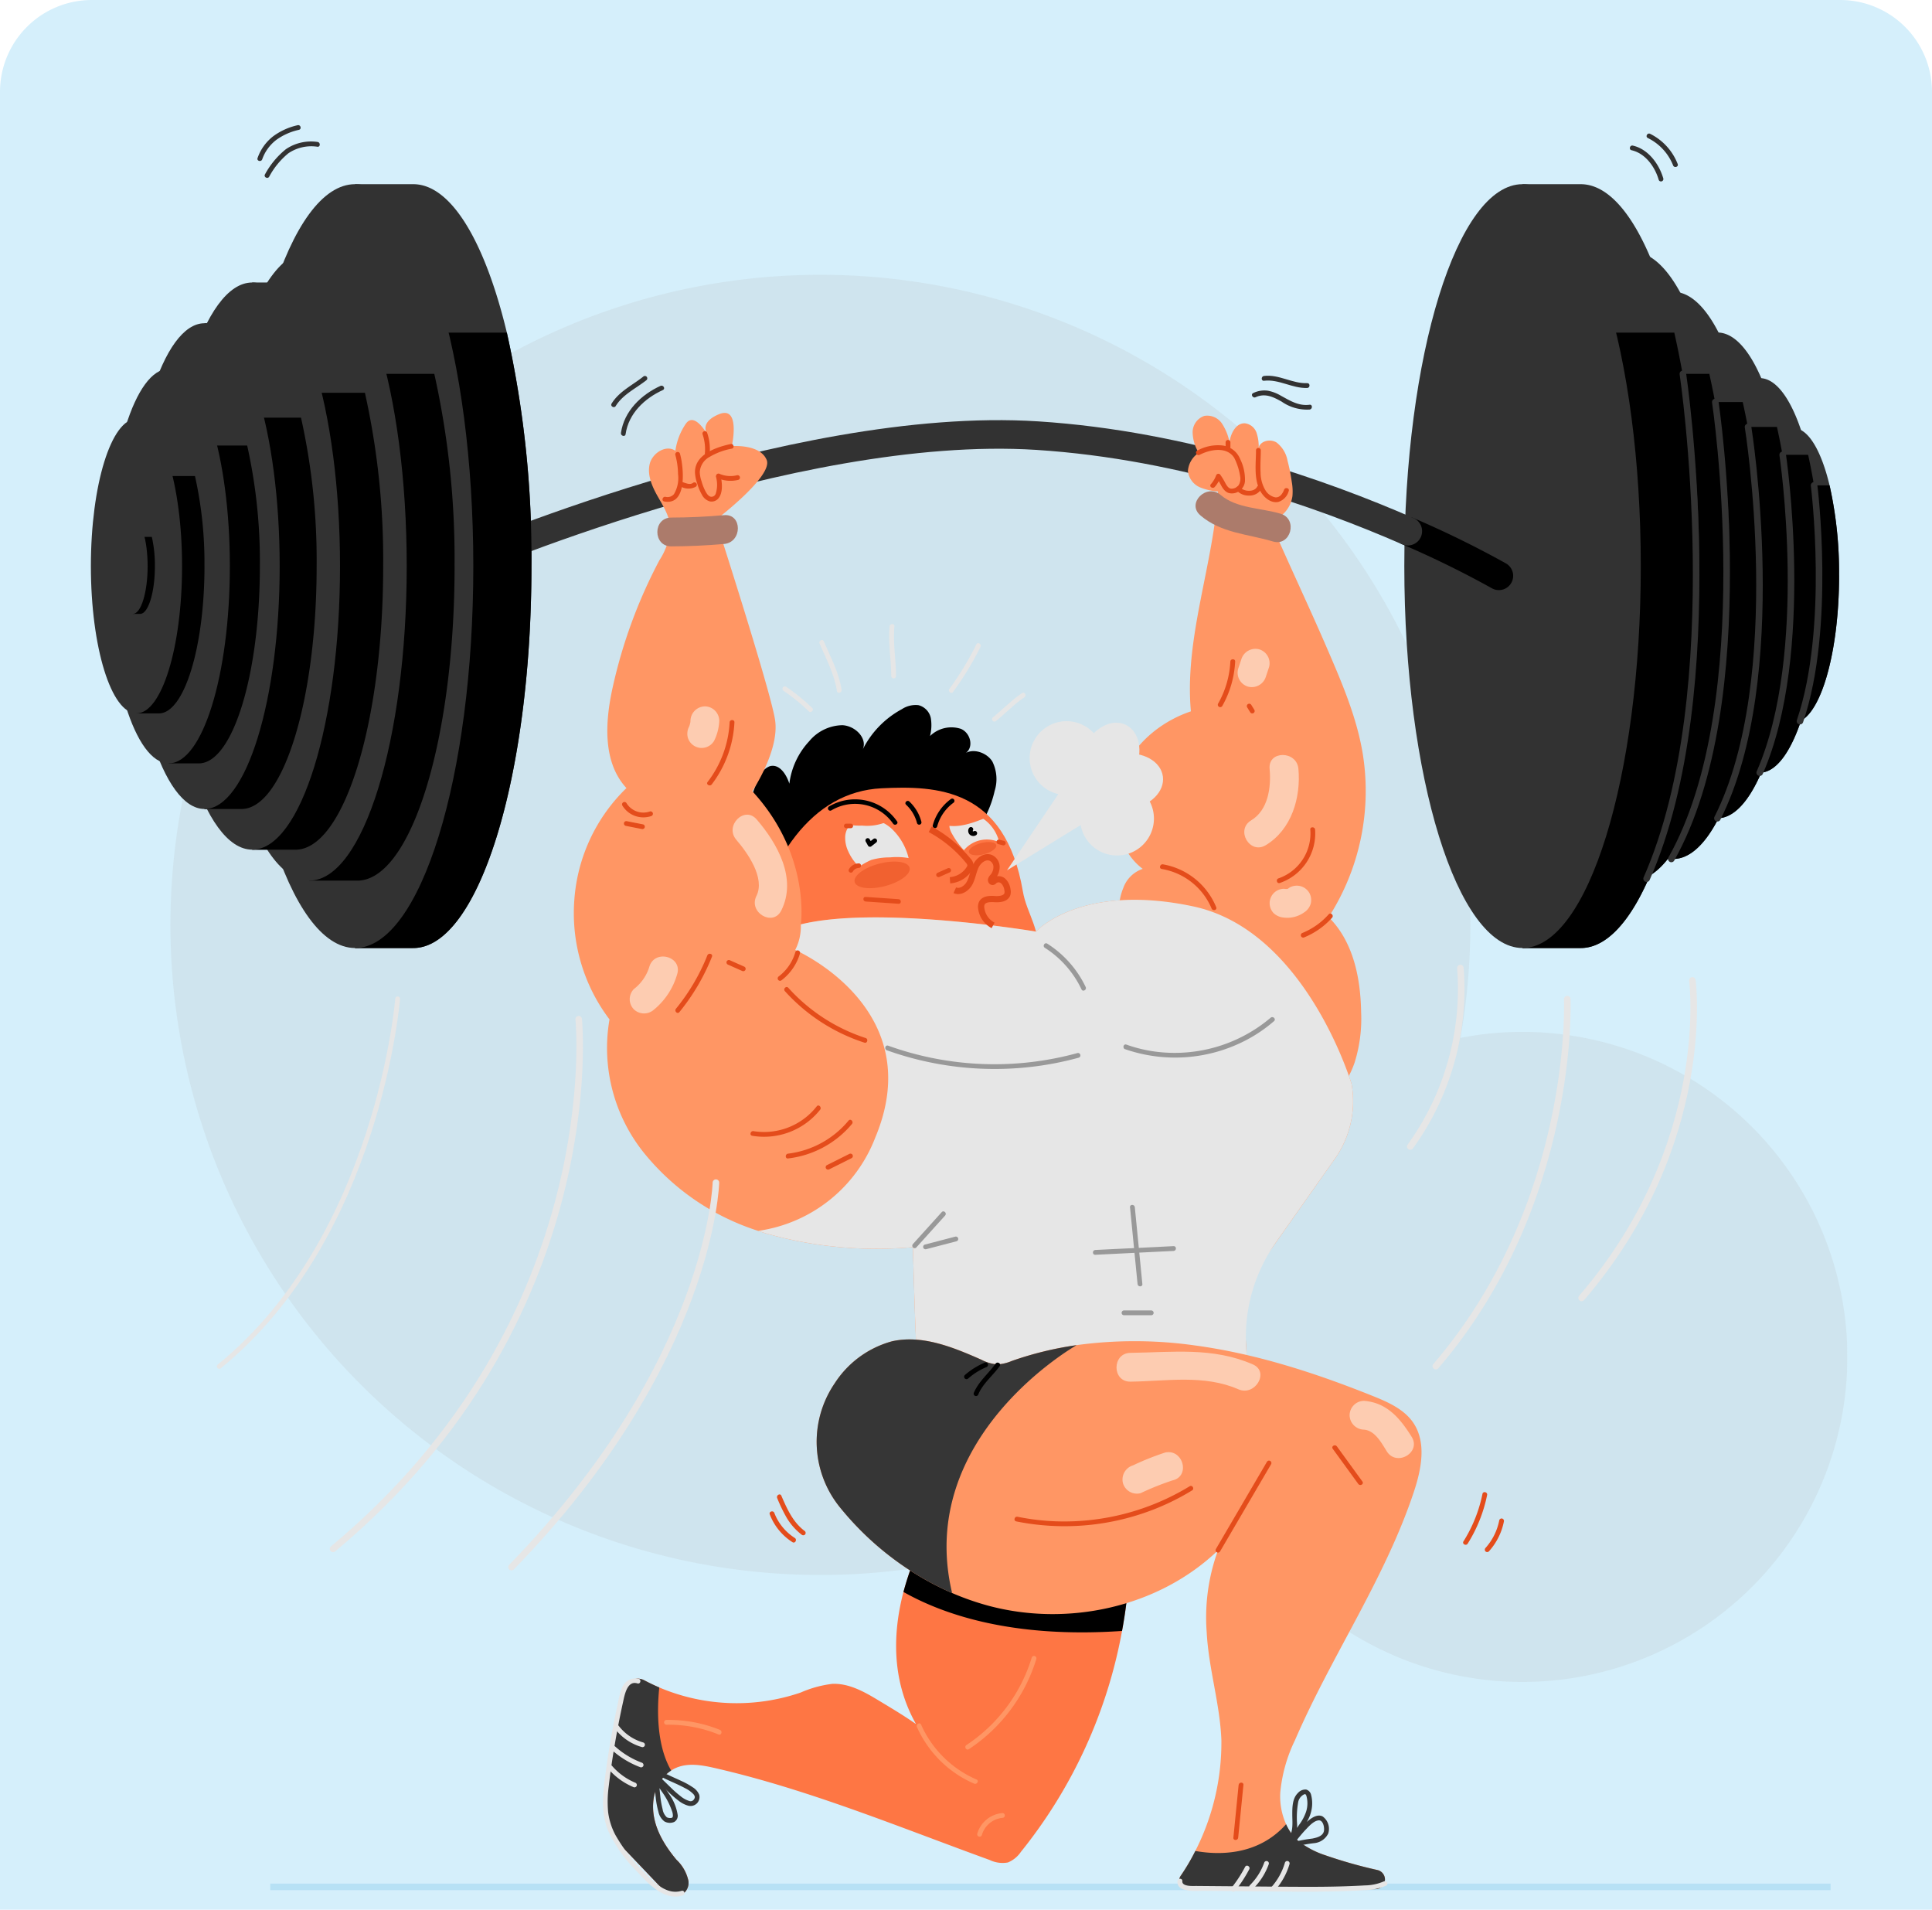 <svg xmlns="http://www.w3.org/2000/svg" xmlns:xlink="http://www.w3.org/1999/xlink" width="294.5" height="291.04" viewBox="0 0 294.5 291.04">
  <defs>
    <clipPath id="clip-path">
      <path id="AdobeStock_483655014" d="M14,0H280.5a14,14,0,0,1,14,14V291.04a0,0,0,0,1,0,0H0a0,0,0,0,1,0,0V14A14,14,0,0,1,14,0Z" transform="translate(836.051 5429.994)" fill="#d5effb"/>
    </clipPath>
    <clipPath id="clip-path-2">
      <rect id="Rectángulo_404635" data-name="Rectángulo 404635" width="267.745" height="269.97" fill="none"/>
    </clipPath>
    <clipPath id="clip-path-4">
      <rect id="Rectángulo_404630" data-name="Rectángulo 404630" width="255.638" height="214.448" fill="none"/>
    </clipPath>
    <clipPath id="clip-path-6">
      <rect id="Rectángulo_404632" data-name="Rectángulo 404632" width="8.418" height="4.056" fill="none"/>
    </clipPath>
    <clipPath id="clip-path-7">
      <rect id="Rectángulo_404633" data-name="Rectángulo 404633" width="4.18" height="2.014" fill="none"/>
    </clipPath>
  </defs>
  <g id="Grupo_1142953" data-name="Grupo 1142953" transform="translate(-810.051 -5429.994)">
    <path id="AdobeStock_483655014-2" data-name="AdobeStock_483655014" d="M14,0H280.5a14,14,0,0,1,14,14V291.04a0,0,0,0,1,0,0H0a0,0,0,0,1,0,0V14A14,14,0,0,1,14,0Z" transform="translate(810.051 5429.994)" fill="#d5effb"/>
    <g id="Enmascarar_grupo_1099712" data-name="Enmascarar grupo 1099712" transform="translate(-26)" clip-path="url(#clip-path)">
      <g id="Grupo_1108400" data-name="Grupo 1108400" transform="translate(849.904 5449.064)">
        <g id="Grupo_1108399" data-name="Grupo 1108399" clip-path="url(#clip-path-2)">
          <g id="Grupo_1108390" data-name="Grupo 1108390">
            <g id="Grupo_1108389" data-name="Grupo 1108389" clip-path="url(#clip-path-2)">
              <g id="Grupo_1108388" data-name="Grupo 1108388" transform="translate(12.107 22.816)" opacity="0.2">
                <g id="Grupo_1108387" data-name="Grupo 1108387">
                  <g id="Grupo_1108386" data-name="Grupo 1108386" clip-path="url(#clip-path-4)">
                    <path id="Trazado_902969" data-name="Trazado 902969" d="M271.879,190.607a49.534,49.534,0,0,0-54.718-43.74c-1.34.149-2.654.365-3.954.616a99.072,99.072,0,1,0-38.214,62.1,49.532,49.532,0,0,0,96.887-18.98" transform="translate(-16.549 -31.187)" fill="#b7b7b7"/>
                  </g>
                </g>
              </g>
            </g>
          </g>
          <path id="Trazado_903139" data-name="Trazado 903139" d="M0,0H237.844" transform="translate(27.345 268.49)" fill="none" stroke="#b7e1f5" stroke-width="1"/>
          <g id="Grupo_1108398" data-name="Grupo 1108398">
            <g id="Grupo_1108397" data-name="Grupo 1108397" clip-path="url(#clip-path-2)">
              <path id="Trazado_902970" data-name="Trazado 902970" d="M359.152,85.558c0,12.4-3.111,22.448-6.949,22.448h-3.419V105.1c-2.109-3.856-3.531-11.161-3.531-19.542A60.416,60.416,0,0,1,346.7,71.837a24.162,24.162,0,0,1,2.081-5.821V63.11H352.2c2.239,0,4.229,3.418,5.5,8.727a60.593,60.593,0,0,1,1.446,13.721" transform="translate(-92.667 -16.939)" fill="#323232"/>
              <path id="Trazado_902971" data-name="Trazado 902971" d="M359.152,88.76c0,12.4-3.111,22.448-6.949,22.448h-3.419V108.3c-2.109-3.856-3.531-11.161-3.531-19.542A60.416,60.416,0,0,1,346.7,75.039h11a60.593,60.593,0,0,1,1.446,13.721" transform="translate(-92.667 -20.141)"/>
              <path id="Trazado_902972" data-name="Trazado 902972" d="M354.48,85.559c0,12.4-3.112,22.447-6.951,22.447s-6.95-10.05-6.95-22.447,3.111-22.447,6.95-22.447,6.951,10.05,6.951,22.447" transform="translate(-91.412 -16.939)" fill="#323232"/>
              <path id="Trazado_902973" data-name="Trazado 902973" d="M353.61,82.765c0,16.6-4.166,30.064-9.307,30.064h-4.578v-3.891C336.9,103.772,335,93.989,335,82.765a80.937,80.937,0,0,1,1.941-18.376,32.343,32.343,0,0,1,2.788-7.8V52.7H344.3c3,0,5.663,4.578,7.37,11.688a81.209,81.209,0,0,1,1.937,18.376" transform="translate(-89.914 -14.145)" fill="#323232"/>
              <path id="Trazado_902974" data-name="Trazado 902974" d="M353.61,87.053c0,16.6-4.166,30.064-9.307,30.064h-4.578v-3.891C336.9,108.06,335,98.277,335,87.053a80.938,80.938,0,0,1,1.941-18.376h14.737a81.209,81.209,0,0,1,1.937,18.376" transform="translate(-89.914 -18.433)"/>
              <path id="Trazado_902975" data-name="Trazado 902975" d="M347.354,82.765c0,16.6-4.167,30.062-9.308,30.062s-9.309-13.459-9.309-30.062S332.9,52.7,338.046,52.7s9.308,13.459,9.308,30.062" transform="translate(-88.234 -14.146)" fill="#323232"/>
              <path id="Trazado_902976" data-name="Trazado 902976" d="M346.152,80.214c0,20.443-5.129,37.014-11.459,37.014h-5.636v-4.79c-3.478-6.358-5.823-18.4-5.823-32.224a99.65,99.65,0,0,1,2.39-22.625,39.826,39.826,0,0,1,3.433-9.6V43.2h5.636c3.692,0,6.972,5.636,9.075,14.39a99.966,99.966,0,0,1,2.384,22.625" transform="translate(-86.757 -11.595)" fill="#323232"/>
              <path id="Trazado_902977" data-name="Trazado 902977" d="M346.152,85.494c0,20.443-5.129,37.014-11.459,37.014h-5.636v-4.79c-3.478-6.358-5.823-18.4-5.823-32.224a99.65,99.65,0,0,1,2.39-22.625h18.144a99.966,99.966,0,0,1,2.384,22.625" transform="translate(-86.757 -16.874)"/>
              <path id="Trazado_902978" data-name="Trazado 902978" d="M338.449,80.215c0,20.442-5.131,37.013-11.46,37.013s-11.461-16.571-11.461-37.013S320.658,43.2,326.988,43.2s11.46,16.571,11.46,37.013" transform="translate(-84.688 -11.596)" fill="#323232"/>
              <path id="Trazado_902979" data-name="Trazado 902979" d="M338.161,77.938c0,23.871-5.989,43.22-13.38,43.22H318.2v-5.594c-4.06-7.424-6.8-21.488-6.8-37.626a116.341,116.341,0,0,1,2.79-26.418A46.479,46.479,0,0,1,318.2,40.312V34.718h6.581c4.311,0,8.141,6.581,10.6,16.8a116.744,116.744,0,0,1,2.784,26.418" transform="translate(-83.581 -9.318)" fill="#323232"/>
              <path id="Trazado_902980" data-name="Trazado 902980" d="M338.161,84.1c0,23.871-5.989,43.22-13.38,43.22H318.2v-5.594c-4.06-7.424-6.8-21.488-6.8-37.626a116.341,116.341,0,0,1,2.79-26.418h21.186A116.744,116.744,0,0,1,338.161,84.1" transform="translate(-83.581 -15.483)"/>
              <path id="Trazado_902981" data-name="Trazado 902981" d="M329.166,77.939c0,23.868-5.991,43.218-13.382,43.218S302.4,101.807,302.4,77.939s5.991-43.218,13.382-43.218,13.382,19.349,13.382,43.218" transform="translate(-81.166 -9.319)" fill="#323232"/>
              <path id="Trazado_902982" data-name="Trazado 902982" d="M330.541,74.274c0,26.474-6.642,47.934-14.84,47.934h-7.3V116c-4.5-8.234-7.54-23.832-7.54-41.73a129.021,129.021,0,0,1,3.095-29.3A51.546,51.546,0,0,1,308.4,32.544v-6.2h7.3c4.781,0,9.029,7.3,11.752,18.635a129.474,129.474,0,0,1,3.087,29.3" transform="translate(-80.752 -7.07)" fill="#323232"/>
              <path id="Trazado_902983" data-name="Trazado 902983" d="M330.541,81.111c0,26.474-6.642,47.934-14.84,47.934h-7.3v-6.2c-4.5-8.234-7.54-23.833-7.54-41.73a129.021,129.021,0,0,1,3.095-29.3h23.5a129.474,129.474,0,0,1,3.087,29.3" transform="translate(-80.752 -13.906)"/>
              <path id="Trazado_902984" data-name="Trazado 902984" d="M320.565,74.275c0,26.472-6.645,47.932-14.842,47.932s-14.842-21.46-14.842-47.932,6.645-47.932,14.842-47.932,14.842,21.46,14.842,47.932" transform="translate(-78.073 -7.071)" fill="#323232"/>
              <path id="Trazado_902985" data-name="Trazado 902985" d="M321.822,70.505c0,32.149-8.066,58.208-18.02,58.208h-8.863v-7.535c-5.469-10-9.157-28.94-9.157-50.673a156.671,156.671,0,0,1,3.758-35.579,62.563,62.563,0,0,1,5.4-15.094V12.3H303.8c5.806,0,10.964,8.864,14.271,22.629a157.211,157.211,0,0,1,3.749,35.579" transform="translate(-76.705 -3.301)" fill="#323232"/>
              <path id="Trazado_902986" data-name="Trazado 902986" d="M321.822,78.807c0,32.149-8.066,58.208-18.02,58.208h-8.863V129.48c-5.469-10-9.157-28.94-9.157-50.673a156.671,156.671,0,0,1,3.758-35.579h28.532a157.211,157.211,0,0,1,3.749,35.579" transform="translate(-76.705 -11.603)"/>
              <path id="Trazado_902987" data-name="Trazado 902987" d="M309.708,70.506c0,32.146-8.069,58.205-18.023,58.205s-18.023-26.06-18.023-58.205S281.732,12.3,291.685,12.3s18.023,26.059,18.023,58.205" transform="translate(-73.452 -3.302)" fill="#323232"/>
              <path id="Trazado_902988" data-name="Trazado 902988" d="M274.392,84.579a151.28,151.28,0,0,1,13.88,6.806" transform="translate(-73.648 -22.701)" fill="none" stroke="#000" stroke-linecap="round" stroke-miterlimit="10" stroke-width="4.355"/>
              <path id="Trazado_902989" data-name="Trazado 902989" d="M75.78,84.5s51.185-22.3,88.831-19.886c22.611,1.451,43.441,8.868,56.472,14.56" transform="translate(-20.34 -17.293)" fill="none" stroke="#323232" stroke-linecap="round" stroke-linejoin="round" stroke-width="4.355"/>
              <path id="Trazado_902990" data-name="Trazado 902990" d="M78.573,70.505c0,32.149-8.066,58.208-18.02,58.208H51.69v-7.535c-5.469-10-9.157-28.94-9.157-50.673a156.672,156.672,0,0,1,3.758-35.579,62.564,62.564,0,0,1,5.4-15.094V12.3h8.863c5.806,0,10.964,8.864,14.271,22.629a157.21,157.21,0,0,1,3.749,35.579" transform="translate(-11.416 -3.301)" fill="#323232"/>
              <path id="Trazado_902991" data-name="Trazado 902991" d="M78.573,78.807c0,32.149-8.066,58.208-18.02,58.208H51.69V129.48c-5.469-10-9.157-28.94-9.157-50.673a156.672,156.672,0,0,1,3.758-35.579H74.824a157.21,157.21,0,0,1,3.749,35.579" transform="translate(-11.416 -11.603)"/>
              <path id="Trazado_902992" data-name="Trazado 902992" d="M66.459,70.506c0,32.146-8.069,58.205-18.023,58.205s-18.023-26.06-18.023-58.205S38.483,12.3,48.436,12.3,66.459,38.36,66.459,70.506" transform="translate(-8.163 -3.302)" fill="#323232"/>
              <path id="Trazado_902993" data-name="Trazado 902993" d="M64.892,74.274c0,26.474-6.642,47.934-14.84,47.934h-7.3V116c-4.5-8.234-7.54-23.832-7.54-41.73a129.019,129.019,0,0,1,3.095-29.3,51.578,51.578,0,0,1,4.445-12.431v-6.2h7.3c4.781,0,9.029,7.3,11.752,18.635a129.51,129.51,0,0,1,3.087,29.3" transform="translate(-9.451 -7.07)" fill="#323232"/>
              <path id="Trazado_902994" data-name="Trazado 902994" d="M64.892,81.111c0,26.474-6.642,47.934-14.84,47.934h-7.3v-6.2c-4.5-8.234-7.54-23.833-7.54-41.73a129.019,129.019,0,0,1,3.095-29.3H61.8a129.51,129.51,0,0,1,3.087,29.3" transform="translate(-9.451 -13.906)"/>
              <path id="Trazado_902995" data-name="Trazado 902995" d="M54.916,74.275c0,26.472-6.645,47.932-14.842,47.932s-14.842-21.46-14.842-47.932,6.645-47.932,14.842-47.932S54.916,47.8,54.916,74.275" transform="translate(-6.772 -7.071)" fill="#323232"/>
              <path id="Trazado_902996" data-name="Trazado 902996" d="M51.086,76c0,23.871-5.989,43.22-13.38,43.22H31.124V113.63c-4.06-7.424-6.8-21.488-6.8-37.626a116.341,116.341,0,0,1,2.79-26.418,46.479,46.479,0,0,1,4.008-11.208V32.784h6.581c4.311,0,8.141,6.581,10.6,16.8A116.745,116.745,0,0,1,51.086,76" transform="translate(-6.529 -8.799)" fill="#323232"/>
              <path id="Trazado_902997" data-name="Trazado 902997" d="M51.086,82.168c0,23.871-5.989,43.22-13.38,43.22H31.124v-5.594c-4.06-7.424-6.8-21.488-6.8-37.626a116.341,116.341,0,0,1,2.79-26.418H48.3a116.745,116.745,0,0,1,2.784,26.418" transform="translate(-6.529 -14.963)"/>
              <path id="Trazado_902998" data-name="Trazado 902998" d="M42.091,76c0,23.868-5.991,43.218-13.382,43.218S15.327,99.873,15.327,76s5.991-43.218,13.382-43.218S42.091,52.136,42.091,76" transform="translate(-4.114 -8.8)" fill="#323232"/>
              <path id="Trazado_902999" data-name="Trazado 902999" d="M38.631,78.28c0,20.443-5.129,37.014-11.459,37.014H21.536V110.5c-3.478-6.358-5.823-18.4-5.823-32.224A99.649,99.649,0,0,1,18.1,55.656a39.825,39.825,0,0,1,3.433-9.6v-4.79h5.636c3.692,0,6.972,5.636,9.075,14.39A99.967,99.967,0,0,1,38.631,78.28" transform="translate(-4.217 -11.076)" fill="#323232"/>
              <path id="Trazado_903000" data-name="Trazado 903000" d="M38.631,83.56c0,20.443-5.129,37.014-11.459,37.014H21.536v-4.79c-3.478-6.358-5.823-18.4-5.823-32.224A99.649,99.649,0,0,1,18.1,60.935H36.247A99.967,99.967,0,0,1,38.631,83.56" transform="translate(-4.217 -16.355)"/>
              <path id="Trazado_903001" data-name="Trazado 903001" d="M30.929,78.281c0,20.442-5.131,37.013-11.46,37.013S8.007,98.723,8.007,78.281s5.131-37.013,11.461-37.013,11.46,16.571,11.46,37.013" transform="translate(-2.149 -11.076)" fill="#323232"/>
              <path id="Trazado_903002" data-name="Trazado 903002" d="M28.383,80.831c0,16.6-4.166,30.064-9.307,30.064H14.5V107c-2.825-5.164-4.729-14.947-4.729-26.172A80.94,80.94,0,0,1,11.71,62.455a32.342,32.342,0,0,1,2.788-7.8V50.767h4.578c3,0,5.663,4.578,7.37,11.688a81.209,81.209,0,0,1,1.937,18.376" transform="translate(-2.622 -13.626)" fill="#323232"/>
              <path id="Trazado_903003" data-name="Trazado 903003" d="M28.383,85.119c0,16.6-4.166,30.064-9.307,30.064H14.5v-3.891c-2.825-5.164-4.729-14.947-4.729-26.172A80.94,80.94,0,0,1,11.71,66.743H26.446a81.209,81.209,0,0,1,1.937,18.376" transform="translate(-2.622 -17.914)"/>
              <path id="Trazado_903004" data-name="Trazado 903004" d="M22.127,80.831c0,16.6-4.168,30.062-9.308,30.062S3.51,97.434,3.51,80.831s4.167-30.062,9.309-30.062,9.308,13.459,9.308,30.062" transform="translate(-0.942 -13.627)" fill="#323232"/>
              <path id="Trazado_903005" data-name="Trazado 903005" d="M18.573,83.624c0,12.4-3.111,22.448-6.949,22.448H8.205v-2.906C6.1,99.311,4.674,92.006,4.674,83.624A60.417,60.417,0,0,1,6.123,69.9a24.13,24.13,0,0,1,2.082-5.821V61.176h3.418c2.239,0,4.229,3.419,5.5,8.727a60.641,60.641,0,0,1,1.446,13.721" transform="translate(-1.255 -16.42)" fill="#323232"/>
              <path id="Trazado_903006" data-name="Trazado 903006" d="M18.573,86.826c0,12.4-3.111,22.448-6.949,22.448H8.205v-2.906C6.1,102.513,4.674,95.208,4.674,86.826A60.416,60.416,0,0,1,6.123,73.105h11a60.641,60.641,0,0,1,1.446,13.721" transform="translate(-1.255 -19.622)"/>
              <path id="Trazado_903007" data-name="Trazado 903007" d="M13.9,83.625c0,12.4-3.112,22.447-6.951,22.447S0,96.022,0,83.625,3.111,61.178,6.95,61.178,13.9,71.228,13.9,83.625" transform="translate(0 -16.42)" fill="#323232"/>
              <path id="Trazado_903008" data-name="Trazado 903008" d="M11.686,89.189c0,4.022-1.009,7.281-2.254,7.281H8.323v-.942a14.636,14.636,0,0,1-1.145-6.339,19.6,19.6,0,0,1,.47-4.45,7.883,7.883,0,0,1,.675-1.888v-.942H9.432c.726,0,1.372,1.108,1.785,2.831a19.688,19.688,0,0,1,.469,4.45" transform="translate(-1.927 -21.984)" fill="#323232"/>
              <path id="Trazado_903009" data-name="Trazado 903009" d="M11.686,90.227c0,4.022-1.009,7.281-2.254,7.281H8.323v-.942a14.636,14.636,0,0,1-1.145-6.339,19.6,19.6,0,0,1,.47-4.45h3.569a19.688,19.688,0,0,1,.469,4.45" transform="translate(-1.927 -23.023)"/>
              <path id="Trazado_903010" data-name="Trazado 903010" d="M10.171,89.189c0,4.021-1.01,7.281-2.255,7.281s-2.254-3.26-2.254-7.281,1.01-7.281,2.254-7.281,2.255,3.26,2.255,7.281" transform="translate(-1.52 -21.984)" fill="#323232"/>
              <path id="Trazado_903011" data-name="Trazado 903011" d="M227.488,72.085a8.987,8.987,0,0,1-3.23-.636,3.054,3.054,0,0,1-1.871-2.525,3.625,3.625,0,0,1,1.648-2.747,6.239,6.239,0,0,1-.93-3.124,2.642,2.642,0,0,1,1.784-2.506,2.713,2.713,0,0,1,2.683,1.157,7.991,7.991,0,0,1,1.154,2.851c.181-1.359,1-2.956,2.371-2.877a2.159,2.159,0,0,1,1.743,1.42,6.353,6.353,0,0,1,.326,2.335c.236-1.086,1.775-1.423,2.72-.839a4.492,4.492,0,0,1,1.685,2.782,27.653,27.653,0,0,1,.638,3.174,8.292,8.292,0,0,1,.109,2.233,4.622,4.622,0,0,1-3.377,3.809c2.815,6.518,5.856,12.9,8.671,19.418,2.213,5.124,4.444,10.308,5.389,15.81a35.6,35.6,0,0,1-5.159,25.116c3.736,3.718,4.86,9.21,4.947,14.479a22.311,22.311,0,0,1-1,7.708c-1.283,3.685-3.995,6.712-7.007,9.192a40.649,40.649,0,0,1-33.92,8.209c-2.449-8.806-1.2-17.531.949-26.415.917-3.793,2.044-7.8,4.957-10.4a8.822,8.822,0,0,1-.228-7.23,4.754,4.754,0,0,1,2.959-2.9c-4.048-3.017-4.97-9.231-3.326-14.006s5.885-8.386,10.667-10C221.815,94.216,226.4,83.023,227,71.632" transform="translate(-55.162 -16.235)" fill="#ff9664"/>
              <path id="Trazado_903012" data-name="Trazado 903012" d="M136.865,142.325a17.63,17.63,0,0,1,1.817-10.714,2.651,2.651,0,0,1,1.486-1.495c1.495-.418,2.559,1.295,2.986,2.663a11.582,11.582,0,0,1,3.022-6.467,6.719,6.719,0,0,1,5.068-2.448c1.98.1,3.83,2.009,3.1,3.688a14.234,14.234,0,0,1,5.966-6.134,3.838,3.838,0,0,1,2.52-.608,2.573,2.573,0,0,1,1.888,1.967,6.649,6.649,0,0,1-.122,2.74,4.669,4.669,0,0,1,4.715-1.093c1.561.672,2.025,3.026.522,3.8,1.34-.928,3.443-.165,4.264,1.173a6.019,6.019,0,0,1,.35,4.487c-1.042,4.685-4.33,9.4-9.443,10.5" transform="translate(-36.684 -32.414)"/>
              <path id="Trazado_903013" data-name="Trazado 903013" d="M161.9,169.886s-27.957,5.383-25-7.814,9.55-23.442,20.316-23.963c8.375-.405,18.84-.086,21.532,15.7.6,3.516,2.817,5.7,2.431,10.867Z" transform="translate(-36.684 -37.045)" fill="#fe7644"/>
              <path id="Trazado_903014" data-name="Trazado 903014" d="M202.61,193.508c.285,3.9.4,7.777.688,11.676-3.68-.483-7.411.044-11.1.476a212.464,212.464,0,0,1-34.173,1.229,12.065,12.065,0,0,1-5.019-1.317c-.373-6.277-.5-12.21-.7-18.487a61.737,61.737,0,0,1-22.27-2.056c-.439-.132-.878-.271-1.31-.424a36.766,36.766,0,0,1-17.236-11.669,25.519,25.519,0,0,1-5.428-20.558,26.823,26.823,0,0,1-5.363-18.209,26.315,26.315,0,0,1,7.945-17.046c-3.636-3.929-3.263-10.052-2.114-15.276a76.679,76.679,0,0,1,7.148-19.46,10.256,10.256,0,0,0,1.653-4.836c-.044-1.749-1.024-3.307-1.888-4.821s-1.646-3.256-1.266-4.953,2.495-3.051,3.929-2.056a9.592,9.592,0,0,1,1.566-4.09c1.1-1.617,2.612.483,3.168,1.375-.271-.622-.454-1.909,1.953-2.875,3.292-1.317,1.917,4.88,1.917,4.88s4.3-.366,5.311,2.107-7.777,9.145-7.777,9.145,8.318,25.789,9.05,30.449-3.468,10.886-3.468,10.886c8.955,9.694,7.4,20.3,7.4,20.3,11.888-2.926,35.848,1.1,35.848,1.1s6.767-7.5,23.96-3.841,24.143,27.069,24.143,27.069a15.175,15.175,0,0,1-2.541,11.38Z" transform="translate(-27.006 -16.09)" fill="#ff9664"/>
              <path id="Trazado_903015" data-name="Trazado 903015" d="M185.927,306.459a75.11,75.11,0,0,1-15.422,33.675,4.392,4.392,0,0,1-1.975,1.609,4.514,4.514,0,0,1-2.765-.373c-13.842-5.026-27.515-10.718-41.869-14.01-2.239-.512-4.668-.951-6.694.366a5.736,5.736,0,0,0-1.4,1.295,6.34,6.34,0,0,0-1.295,3.153c-.439,3.482,1.353,6.577,3.5,9.152a6.188,6.188,0,0,1,1.822,3.212,2.064,2.064,0,0,1-1,2.092c-1.236.637-2.575-.439-3.519-1.427l-5-5.246a12.562,12.562,0,0,1-2.509-3.292,11.6,11.6,0,0,1-.622-5.714,71.8,71.8,0,0,1,2.934-15.729,2.088,2.088,0,0,1,2.97-1.251q1.13.6,2.3,1.1a30.191,30.191,0,0,0,21.56.775,17.116,17.116,0,0,1,4.829-1.324c2.444-.1,4.719,1.127,6.811,2.385,2.048,1.236,3.987,2.378,5.941,3.746-3.855-6.826-3.482-14.149-1.917-20.134a43.927,43.927,0,0,1,5.575-12.54c4.85,0,9.408-.5,14.23-.973s9.986-.388,14.142,2.122l.519.534a73.047,73.047,0,0,1-1.149,16.8" transform="translate(-28.745 -76.973)" fill="#fe7644"/>
              <path id="Trazado_903016" data-name="Trazado 903016" d="M202.625,306.459c-16.571,1.141-27.135-2.444-33.317-5.941a43.926,43.926,0,0,1,5.575-12.54c4.85,0,9.408-.5,14.23-.973s9.986-.388,14.142,2.122l.519.534a73.046,73.046,0,0,1-1.149,16.8" transform="translate(-45.443 -76.973)"/>
              <path id="Trazado_903017" data-name="Trazado 903017" d="M213.417,229.4c.057,1,.119,2,.192,3.005-3.68-.483-7.411.044-11.1.476a212.464,212.464,0,0,1-34.173,1.229,12.065,12.065,0,0,1-5.019-1.317c-.373-6.277-.5-12.21-.7-18.487a61.738,61.738,0,0,1-22.27-2.056c-.439-.132-.878-.271-1.31-.424a22.5,22.5,0,0,0,17.844-14.208c8.289-19.753-12.2-28.6-12.2-28.6a7.9,7.9,0,0,0,.856-3.9c11.888-2.926,35.848,1.1,35.848,1.1s6.767-7.5,23.96-3.841,24.143,27.069,24.143,27.069a15.174,15.174,0,0,1-2.541,11.38l-9,12.766a24.988,24.988,0,0,0-4.535,15.808" transform="translate(-37.318 -43.313)" fill="#e6e6e6"/>
              <path id="Trazado_903018" data-name="Trazado 903018" d="M224.112,314.066a23.08,23.08,0,0,0-2.224,7.945,10.372,10.372,0,0,0,.885,4.821,7.408,7.408,0,0,0,1.975,2.648,13.632,13.632,0,0,0,3.987,2.078,72.149,72.149,0,0,0,7.982,2.261,1.477,1.477,0,0,1-.344,2.912H207.783a1.3,1.3,0,0,1-1.068-2.049,31.615,31.615,0,0,0,2.224-3.775,36.349,36.349,0,0,0,3.973-16.885c-.212-5.524-1.946-10.9-2.239-16.432a29.8,29.8,0,0,1,1.719-12.488c-9.086,8.7-22.958,11.7-35.095,8.406a40.934,40.934,0,0,1-5.436-1.909c-1.01-.439-2-.914-2.978-1.427a45.638,45.638,0,0,1-14-11.486,15.833,15.833,0,0,1-1-18.919,1.069,1.069,0,0,1,.066-.1,15.11,15.11,0,0,1,8.772-6.438c4.616-1.024,9.313.915,13.637,2.824a6.157,6.157,0,0,0,2.458.7,6.622,6.622,0,0,0,2.136-.519,51.307,51.307,0,0,1,9.9-2.414,65.378,65.378,0,0,1,18,.044c9.335,1.258,18.37,4.192,27.12,7.7,2.334.936,4.792,2.019,6.2,4.1,2.034,3.021,1.222,7.082.073,10.535-4.426,13.293-12.583,25-18.129,37.86" transform="translate(-40.585 -67.893)" fill="#ff9664"/>
              <path id="Trazado_903019" data-name="Trazado 903019" d="M171.861,291.6q-1.514-.658-2.978-1.427a45.645,45.645,0,0,1-14-11.488,15.832,15.832,0,0,1-1-18.921l.064-.092a15.11,15.11,0,0,1,8.772-6.438c4.616-1.024,9.313.915,13.637,2.824a6.157,6.157,0,0,0,2.458.7,6.622,6.622,0,0,0,2.136-.519,51.307,51.307,0,0,1,9.9-2.414s-24.655,13.915-18.985,37.772" transform="translate(-40.585 -67.893)" fill="#363636"/>
              <path id="Trazado_903020" data-name="Trazado 903020" d="M256.651,363.837H228.06a1.3,1.3,0,0,1-1.068-2.048,31.618,31.618,0,0,0,2.224-3.775c3.453.622,9.511.79,13.835-4.075a7.407,7.407,0,0,0,1.975,2.648,13.633,13.633,0,0,0,3.987,2.078,72.157,72.157,0,0,0,7.982,2.261,1.477,1.477,0,0,1-.344,2.912" transform="translate(-60.862 -94.998)" fill="#363636"/>
              <path id="Trazado_903021" data-name="Trazado 903021" d="M118.833,356.518c-1.236.636-2.575-.439-3.519-1.427l-5-5.246a12.562,12.562,0,0,1-2.509-3.292,11.6,11.6,0,0,1-.622-5.714,71.8,71.8,0,0,1,2.934-15.729,2.088,2.088,0,0,1,2.97-1.251q1.13.6,2.3,1.1c-.358,3.519-.4,8.874,1.814,12.657a5.735,5.735,0,0,0-1.4,1.295,6.34,6.34,0,0,0-1.295,3.153c-.439,3.482,1.353,6.577,3.5,9.152a6.188,6.188,0,0,1,1.822,3.212,2.064,2.064,0,0,1-1,2.092" transform="translate(-28.745 -86.86)" fill="#363636"/>
              <path id="Trazado_903022" data-name="Trazado 903022" d="M166.887,150.738A9.1,9.1,0,0,0,164.224,146a5.479,5.479,0,0,0-5.129-1.252,3.011,3.011,0,0,0-.931.467,2.781,2.781,0,0,0-1,2.014,4.789,4.789,0,0,0,.469,2.245,7.207,7.207,0,0,0,3.384,3.541,4.8,4.8,0,0,0,3.531.376,3.05,3.05,0,0,0,2.152-2.652" transform="translate(-42.182 -38.794)" fill="#e6e6e6"/>
              <path id="Trazado_903023" data-name="Trazado 903023" d="M183.078,150.676a12.832,12.832,0,0,1-3.8-4.247,2.912,2.912,0,0,1-.388-1.014,2.057,2.057,0,0,1,1.357-2.048,3.622,3.622,0,0,1,2.585.12,6.073,6.073,0,0,1,3.79,5.128,2.375,2.375,0,0,1-.812,2.206,2.7,2.7,0,0,1-1.817.23,17.354,17.354,0,0,1-1.906-.351" transform="translate(-48.01 -38.43)" fill="#e6e6e6"/>
              <path id="Trazado_903024" data-name="Trazado 903024" d="M161.437,149.065l.345.615a.337.337,0,0,0,.254.165.359.359,0,0,0,.291-.1l.731-.575a.346.346,0,0,0,.1-.245.347.347,0,0,0-.347-.348.406.406,0,0,0-.246.1l-.731.575.546.07-.345-.615a.347.347,0,0,0-.6.35" transform="translate(-43.318 -39.869)"/>
              <path id="Trazado_903025" data-name="Trazado 903025" d="M182.914,146.383a.777.777,0,0,0-.119.39.872.872,0,0,0,.02.209.82.82,0,0,0,.07.189.725.725,0,0,0,.28.295.8.8,0,0,0,.615.082,1.012,1.012,0,0,0,.138-.054.448.448,0,0,0,.067-.036.371.371,0,0,0,.159-.208.356.356,0,0,0-.035-.268.348.348,0,0,0-.476-.124.405.405,0,0,1-.066.036l.083-.035a.438.438,0,0,1-.113.031l.092-.012a.477.477,0,0,1-.125,0l.092.012a.487.487,0,0,1-.112-.031l.083.035a.463.463,0,0,1-.094-.055l.071.054a.384.384,0,0,1-.071-.071l.054.07a.492.492,0,0,1-.053-.094l.035.083a.494.494,0,0,1-.03-.113c0,.031.008.061.012.092a.512.512,0,0,1,0-.125c0,.031-.008.061-.012.093a.5.5,0,0,1,.029-.1l-.035.083a.418.418,0,0,1,.04-.073.346.346,0,0,0-.125-.475.345.345,0,0,0-.267-.035.382.382,0,0,0-.208.159" transform="translate(-49.062 -39.243)"/>
              <path id="Trazado_903026" data-name="Trazado 903026" d="M157.263,155.781a10.2,10.2,0,0,1,3.815-2.864,9.954,9.954,0,0,1,2.835-.386,10.614,10.614,0,0,1,4.3.451,8.176,8.176,0,0,1-.554,3.351,5.24,5.24,0,0,1-5.27,2.692,7.324,7.324,0,0,1-5.46-3.3" transform="translate(-42.12 -40.933)" fill="#fe7644"/>
              <path id="Trazado_903027" data-name="Trazado 903027" d="M163.276,144.359a7.7,7.7,0,0,1-4.193.765,11.2,11.2,0,0,1-4.319-.7c.02.119.064-.052.162-.121a7.646,7.646,0,0,1,8.362-.159" transform="translate(-41.539 -38.375)" fill="#fe7644"/>
              <path id="Trazado_903028" data-name="Trazado 903028" d="M184.135,143.331c.162.025.018.271-.133.332-2.076.825-4.352,1.662-6.486,1a6.036,6.036,0,0,1,.828-1.64,3.3,3.3,0,0,1,3.942-.833,11.339,11.339,0,0,0,1.975,1.146" transform="translate(-47.646 -38.077)" fill="#fe7644"/>
              <path id="Trazado_903029" data-name="Trazado 903029" d="M188.075,149.744a4.55,4.55,0,0,0-6.448.963,4.8,4.8,0,0,0,2.308,2.212,3.564,3.564,0,0,0,3.15-.277,2.827,2.827,0,0,0,1.261-2.82.312.312,0,0,0-.118-.221c-.074-.044-.2.01-.181.094" transform="translate(-48.749 -39.943)" fill="#fe7644"/>
              <path id="Trazado_903030" data-name="Trazado 903030" d="M154.071,142.135a7.077,7.077,0,0,1,9.435,2.021c.252.366.854.018.6-.35a7.785,7.785,0,0,0-10.385-2.271.348.348,0,0,0,.35.6" transform="translate(-41.215 -37.694)"/>
              <path id="Trazado_903031" data-name="Trazado 903031" d="M169.82,141.356a5.786,5.786,0,0,1,1.66,2.791.347.347,0,0,0,.669-.184,6.452,6.452,0,0,0-1.839-3.1c-.326-.305-.819.185-.491.491" transform="translate(-45.551 -37.783)"/>
              <path id="Trazado_903032" data-name="Trazado 903032" d="M176.079,144.534a6.617,6.617,0,0,1,2.468-3.6.357.357,0,0,0,.124-.475.349.349,0,0,0-.475-.124,7.363,7.363,0,0,0-2.787,4.017.347.347,0,0,0,.669.184" transform="translate(-47.077 -37.652)"/>
              <path id="Trazado_903033" data-name="Trazado 903033" d="M174.872,146.686a19.447,19.447,0,0,1,5.8,4.783,1.19,1.19,0,0,1,.345.718,1.046,1.046,0,0,1-.2.536,3.8,3.8,0,0,1-2.923,1.729" transform="translate(-46.936 -39.371)" fill="none" stroke="#e44c1b" stroke-miterlimit="10" stroke-width="0.949"/>
              <path id="Trazado_903034" data-name="Trazado 903034" d="M180,157.534c.844.389,1.833-.288,2.268-1.108s.543-1.781.958-2.612,1.357-1.55,2.226-1.223a1.521,1.521,0,0,1,.913,1.348,2.342,2.342,0,0,1-.586,1.577.941.941,0,0,0-.252.419c-.026.163.1.36.264.331.1-.018.164-.105.235-.175a1.043,1.043,0,0,1,1.36.051,2.2,2.2,0,0,1,.637,1.32,1.452,1.452,0,0,1,.006.625c-.195.73-1.168.852-1.922.8s-1.708-.025-2.007.669a1.408,1.408,0,0,0-.071.713,3.41,3.41,0,0,0,1.807,2.622" transform="translate(-48.311 -40.934)" fill="none" stroke="#e44c1b" stroke-miterlimit="10" stroke-width="0.949"/>
              <path id="Trazado_903035" data-name="Trazado 903035" d="M161.292,161.475l5.036.342c.446.03.445-.665,0-.7l-5.036-.342c-.446-.031-.445.664,0,.694" transform="translate(-43.202 -43.154)" fill="#e44c1b"/>
              <path id="Trazado_903036" data-name="Trazado 903036" d="M158.525,155.026a1.491,1.491,0,0,1,.083-.129c.04-.054-.018.015-.015.02s.02-.025.023-.028c.018-.021.035-.041.054-.061a1.379,1.379,0,0,1,.111-.105l.028-.023c.051-.042-.053.038-.02.015s.044-.031.067-.046a1.34,1.34,0,0,1,.132-.078l.073-.036c.048-.022-.033.015-.033.014l.034-.013a1.455,1.455,0,0,1,.315-.078l-.092.012c.048-.006.1-.01.144-.011a.347.347,0,1,0,0-.694,1.8,1.8,0,0,0-1.5.89.347.347,0,0,0,.6.35" transform="translate(-42.376 -41.276)" fill="#e44c1b"/>
              <path id="Trazado_903037" data-name="Trazado 903037" d="M188.967,149.523l.694.179a.362.362,0,0,0,.267-.035.347.347,0,0,0,.125-.476.36.36,0,0,0-.208-.159l-.694-.179a.347.347,0,1,0-.184.669" transform="translate(-50.651 -39.95)" fill="#e44c1b"/>
              <path id="Trazado_903038" data-name="Trazado 903038" d="M157.258,146.2h.694a.359.359,0,0,0,.246-.1.354.354,0,0,0,.1-.246.349.349,0,0,0-.1-.245.359.359,0,0,0-.246-.1h-.694a.359.359,0,0,0-.246.1.347.347,0,0,0,0,.491.362.362,0,0,0,.246.1" transform="translate(-42.115 -39.053)" fill="#e44c1b"/>
              <path id="Trazado_903039" data-name="Trazado 903039" d="M176.659,156.1l1.563-.694a.348.348,0,0,0,.124-.476.357.357,0,0,0-.475-.124l-1.563.694a.348.348,0,0,0-.124.476.358.358,0,0,0,.475.124" transform="translate(-47.276 -41.54)" fill="#e44c1b"/>
              <path id="Trazado_903040" data-name="Trazado 903040" d="M258.72,275.535l3.9,5.367c.274.377.909.012.632-.369l-3.9-5.367c-.274-.377-.909-.012-.631.369" transform="translate(-69.423 -73.813)" fill="#e44c1b"/>
              <path id="Trazado_903041" data-name="Trazado 903041" d="M235.473,118.4a15.267,15.267,0,0,0,1.97-6.782c.023-.47-.708-.469-.732,0a14.449,14.449,0,0,1-1.87,6.412.366.366,0,0,0,.631.369" transform="translate(-63.018 -29.864)" fill="#e44c1b"/>
              <path id="Trazado_903042" data-name="Trazado 903042" d="M240.9,121.076l.463.747a.379.379,0,0,0,.219.168.372.372,0,0,0,.282-.037.367.367,0,0,0,.168-.218.377.377,0,0,0-.037-.282l-.463-.747a.382.382,0,0,0-.218-.168.366.366,0,0,0-.413.537" transform="translate(-64.646 -32.35)" fill="#e44c1b"/>
              <path id="Trazado_903043" data-name="Trazado 903043" d="M247.555,154.757a7.977,7.977,0,0,0,5.38-8.135c-.045-.465-.776-.469-.732,0a7.246,7.246,0,0,1-4.843,7.43c-.446.144-.255.851.195.705" transform="translate(-66.324 -39.26)" fill="#e44c1b"/>
              <path id="Trazado_903044" data-name="Trazado 903044" d="M126.659,172.859a31.028,31.028,0,0,1-4.783,8.13c-.3.361.219.882.517.517a32.122,32.122,0,0,0,4.971-8.453c.174-.437-.533-.628-.705-.195" transform="translate(-32.688 -46.33)" fill="#e44c1b"/>
              <path id="Trazado_903045" data-name="Trazado 903045" d="M132.611,174.6l2.195.975a.375.375,0,0,0,.5-.131.37.37,0,0,0-.131-.5l-2.195-.975a.375.375,0,0,0-.5.131.37.37,0,0,0,.131.5" transform="translate(-35.546 -46.682)" fill="#e44c1b"/>
              <path id="Trazado_903046" data-name="Trazado 903046" d="M129.1,133.736a16.955,16.955,0,0,0,3.459-9.45c.023-.471-.708-.47-.732,0a16.287,16.287,0,0,1-3.359,9.081c-.287.374.348.738.631.369" transform="translate(-34.461 -33.264)" fill="#e44c1b"/>
              <path id="Trazado_903047" data-name="Trazado 903047" d="M110.709,141.524a3.746,3.746,0,0,0,4.4,1.618.375.375,0,0,0,.255-.45.369.369,0,0,0-.45-.256,3.013,3.013,0,0,1-3.574-1.281.366.366,0,0,0-.631.369" transform="translate(-29.701 -37.839)" fill="#e44c1b"/>
              <path id="Trazado_903048" data-name="Trazado 903048" d="M111.351,145.708l2.44.481a.366.366,0,0,0,.195-.706l-2.44-.481a.366.366,0,1,0-.195.705" transform="translate(-29.816 -38.917)" fill="#e44c1b"/>
              <path id="Trazado_903049" data-name="Trazado 903049" d="M143.646,176.5a7.912,7.912,0,0,0,2.85-4.121.366.366,0,0,0-.706-.194,7.1,7.1,0,0,1-2.514,3.684.377.377,0,0,0-.131.5.368.368,0,0,0,.5.131" transform="translate(-38.408 -46.146)" fill="#e44c1b"/>
              <path id="Trazado_903050" data-name="Trazado 903050" d="M144.569,180.175a27.91,27.91,0,0,0,12.112,7.844c.448.146.641-.561.194-.705a27.185,27.185,0,0,1-11.789-7.656c-.316-.35-.832.168-.517.517" transform="translate(-38.776 -48.19)" fill="#e44c1b"/>
              <path id="Trazado_903051" data-name="Trazado 903051" d="M137.7,208.837a10.925,10.925,0,0,0,10.351-3.971c.286-.367-.228-.889-.517-.517a10.209,10.209,0,0,1-9.64,3.783c-.461-.079-.658.626-.195.705" transform="translate(-36.889 -54.814)" fill="#e44c1b"/>
              <path id="Trazado_903052" data-name="Trazado 903052" d="M145.134,213.088a14.926,14.926,0,0,0,9.74-5.254c.3-.36-.217-.88-.517-.517a14.2,14.2,0,0,1-9.223,5.04c-.462.053-.467.786,0,.732" transform="translate(-38.861 -55.611)" fill="#e44c1b"/>
              <path id="Trazado_903053" data-name="Trazado 903053" d="M153.647,216.638l3.414-1.707a.369.369,0,0,0,.131-.5.373.373,0,0,0-.5-.132l-3.414,1.708a.37.37,0,0,0-.131.5.374.374,0,0,0,.5.131" transform="translate(-41.092 -57.506)" fill="#e44c1b"/>
              <path id="Trazado_903054" data-name="Trazado 903054" d="M252.558,167.889a11.616,11.616,0,0,0,4.307-3.021c.312-.35-.2-.869-.517-.517a10.819,10.819,0,0,1-3.984,2.833.377.377,0,0,0-.255.45.368.368,0,0,0,.45.255" transform="translate(-67.663 -44.081)" fill="#e44c1b"/>
              <path id="Trazado_903055" data-name="Trazado 903055" d="M223.023,154.691a10.05,10.05,0,0,1,7.6,6.026c.175.43.883.242.706-.195a10.774,10.774,0,0,0-8.113-6.537c-.461-.076-.658.629-.195.705" transform="translate(-59.789 -41.329)" fill="#e44c1b"/>
              <path id="Trazado_903056" data-name="Trazado 903056" d="M192.706,288.873a37.435,37.435,0,0,0,21.332-1.971,36.9,36.9,0,0,0,5.475-2.755c.4-.246.034-.879-.369-.631a36.75,36.75,0,0,1-20.27,5.348,35.78,35.78,0,0,1-5.972-.7c-.459-.094-.656.612-.195.705" transform="translate(-51.652 -76.081)" fill="#e44c1b"/>
              <path id="Trazado_903057" data-name="Trazado 903057" d="M235.007,292.05l7.794-13.316a.366.366,0,0,0-.631-.37l-7.794,13.317a.366.366,0,0,0,.631.369" transform="translate(-62.893 -74.666)" fill="#e44c1b"/>
              <path id="Trazado_903058" data-name="Trazado 903058" d="M238.846,345.625q-.4,4.021-.8,8.041c-.046.468.685.465.732,0q.4-4.021.8-8.041c.047-.468-.686-.465-.732,0" transform="translate(-63.892 -92.673)" fill="#e44c1b"/>
              <path id="Trazado_903059" data-name="Trazado 903059" d="M185.378,354.96a3.637,3.637,0,0,1,3.138-2.613.375.375,0,0,0,.366-.366.369.369,0,0,0-.366-.366,4.389,4.389,0,0,0-3.843,3.15.366.366,0,0,0,.705.195" transform="translate(-49.563 -94.374)" fill="#ff9664"/>
              <path id="Trazado_903060" data-name="Trazado 903060" d="M119.8,332.945a20.265,20.265,0,0,1,7.946,1.487c.436.176.626-.531.195-.706a20.818,20.818,0,0,0-8.14-1.513.366.366,0,0,0,0,.732" transform="translate(-32.059 -89.166)" fill="#ff9664"/>
              <path id="Trazado_903061" data-name="Trazado 903061" d="M172.1,333.486a16.929,16.929,0,0,0,8.715,8.628c.428.184.8-.446.369-.631a16.336,16.336,0,0,1-8.453-8.366c-.189-.429-.82-.058-.631.369" transform="translate(-46.182 -89.358)" fill="#ff9664"/>
              <path id="Trazado_903062" data-name="Trazado 903062" d="M182.735,333.1a25.355,25.355,0,0,0,10.286-13.745.366.366,0,0,0-.706-.195,24.563,24.563,0,0,1-9.949,13.309c-.391.257-.026.891.369.631" transform="translate(-48.903 -85.595)" fill="#ff9664"/>
              <path id="Trazado_903063" data-name="Trazado 903063" d="M190.873,148.316l12.718-18.876,4.515,8.282Z" transform="translate(-51.231 -34.742)" fill="#e6e6e6"/>
              <path id="Trazado_903064" data-name="Trazado 903064" d="M206.851,129.792a5.626,5.626,0,1,1-5.626-5.626,5.626,5.626,0,0,1,5.626,5.626" transform="translate(-52.499 -33.327)" fill="#e6e6e6"/>
              <path id="Trazado_903065" data-name="Trazado 903065" d="M217.366,142.384a5.626,5.626,0,1,1-5.626-5.626,5.626,5.626,0,0,1,5.626,5.626" transform="translate(-55.322 -36.706)" fill="#e6e6e6"/>
              <path id="Trazado_903066" data-name="Trazado 903066" d="M214.445,131.7c-1.341,2.8-4.135,4.259-6.24,3.251s-2.724-4.1-1.383-6.9,4.134-4.259,6.24-3.251,2.724,4.1,1.383,6.9" transform="translate(-55.322 -33.411)" fill="#e6e6e6"/>
              <path id="Trazado_903067" data-name="Trazado 903067" d="M214.253,139.333c-3.078.424-5.832-1.107-6.15-3.419s1.919-4.529,5-4.953,5.832,1.107,6.15,3.419-1.92,4.529-5,4.953" transform="translate(-55.847 -35.131)" fill="#e6e6e6"/>
              <path id="Trazado_903068" data-name="Trazado 903068" d="M165.767,192.455a48.745,48.745,0,0,0,22.81,2.425,48.247,48.247,0,0,0,6.431-1.3.366.366,0,0,0-.195-.705,47.809,47.809,0,0,1-28.852-1.124c-.444-.159-.635.547-.195.705" transform="translate(-44.425 -51.46)" fill="#999"/>
              <path id="Trazado_903069" data-name="Trazado 903069" d="M215.394,190.7a23.369,23.369,0,0,0,18.321-1.312,22.256,22.256,0,0,0,4.38-2.964c.357-.309-.162-.824-.517-.517a22.642,22.642,0,0,1-16.95,5.235A21.455,21.455,0,0,1,215.589,190c-.444-.159-.636.548-.195.705" transform="translate(-57.745 -49.874)" fill="#999"/>
              <path id="Trazado_903070" data-name="Trazado 903070" d="M198.7,171.116a15.29,15.29,0,0,1,5.595,6.344c.2.425.833.054.632-.369a15.986,15.986,0,0,0-5.857-6.606c-.4-.254-.766.379-.369.631" transform="translate(-53.287 -45.743)" fill="#999"/>
              <path id="Trazado_903071" data-name="Trazado 903071" d="M171.753,231.776l4.4-4.872c.315-.348-.2-.868-.517-.517l-4.4,4.872c-.315.349.2.868.517.517" transform="translate(-45.934 -60.732)" fill="#999"/>
              <path id="Trazado_903072" data-name="Trazado 903072" d="M173.875,233.446l4.635-1.21a.366.366,0,0,0-.194-.705l-4.637,1.21a.366.366,0,0,0,.2.705" transform="translate(-46.547 -62.14)" fill="#999"/>
              <path id="Trazado_903073" data-name="Trazado 903073" d="M216.509,225.279q.574,5.856,1.151,11.712c.045.465.777.469.732,0q-.575-5.856-1.151-11.712c-.046-.465-.778-.469-.732,0" transform="translate(-58.111 -60.371)" fill="#999"/>
              <path id="Trazado_903074" data-name="Trazado 903074" d="M209.136,234.835l11.945-.585c.468-.023.471-.754,0-.732l-11.945.585c-.469.023-.471.755,0,.732" transform="translate(-56.038 -62.677)" fill="#999"/>
              <path id="Trazado_903075" data-name="Trazado 903075" d="M215.132,247.647h4.146a.366.366,0,0,0,0-.732h-4.146a.366.366,0,0,0,0,.732" transform="translate(-57.647 -66.273)" fill="#999"/>
              <path id="Trazado_903076" data-name="Trazado 903076" d="M112.149,323.607a2.222,2.222,0,0,0-2.6,1.524,11.534,11.534,0,0,0-.525,1.962q-.24,1.1-.462,2.2-.919,4.541-1.52,9.137c-.375,2.848-.662,5.686.477,8.405a21.761,21.761,0,0,0,4.4,6.178c1.728,1.863,4.11,4.481,6.954,3.619.449-.136.259-.843-.195-.705-2.341.71-4.388-1.452-5.831-2.99a25.131,25.131,0,0,1-4.283-5.582,10.179,10.179,0,0,1-1.076-3.425,17.336,17.336,0,0,1,.1-4c.316-2.757.75-5.5,1.253-8.233q.425-2.3.928-4.579c.225-1.016.623-3.3,2.185-2.8.451.143.643-.563.2-.705" transform="translate(-28.641 -86.834)" fill="#e6e6e6"/>
              <path id="Trazado_903077" data-name="Trazado 903077" d="M226.393,365.664c-.146,1.831,2.981,1.473,4.018,1.481l7,.059c4.6.039,9.214.135,13.818,0,1.246-.035,2.493-.081,3.736-.157a8.389,8.389,0,0,0,3.248-.708c.423-.207.053-.838-.369-.631a7.475,7.475,0,0,1-2.878.608c-1.01.061-2.023.1-3.035.135-2.09.07-4.182.086-6.273.08-4.262-.012-8.526-.066-12.788-.1l-3.635-.031c-.5,0-2.174.121-2.1-.74.037-.47-.694-.467-.732,0" transform="translate(-60.763 -98.051)" fill="#e6e6e6"/>
              <path id="Trazado_903078" data-name="Trazado 903078" d="M109.139,333.8a7.942,7.942,0,0,0,4.129,2.831.366.366,0,0,0,.195-.706,7.126,7.126,0,0,1-3.692-2.494.378.378,0,0,0-.5-.131.369.369,0,0,0-.131.5" transform="translate(-29.279 -89.446)" fill="#e6e6e6"/>
              <path id="Trazado_903079" data-name="Trazado 903079" d="M108.5,338.24a13.639,13.639,0,0,0,4.369,2.643.369.369,0,0,0,.45-.256.375.375,0,0,0-.256-.45,12.667,12.667,0,0,1-4.046-2.455c-.349-.315-.868.2-.517.517" transform="translate(-29.091 -90.62)" fill="#e6e6e6"/>
              <path id="Trazado_903080" data-name="Trazado 903080" d="M107.829,342.241A10.329,10.329,0,0,0,111.675,345a.368.368,0,0,0,.45-.255.375.375,0,0,0-.255-.45,9.545,9.545,0,0,1-3.524-2.569.366.366,0,0,0-.517.517" transform="translate(-28.914 -91.691)" fill="#e6e6e6"/>
              <path id="Trazado_903081" data-name="Trazado 903081" d="M238.161,366.437a20.488,20.488,0,0,0,2.168-3.31c.218-.417-.413-.787-.631-.369a19.57,19.57,0,0,1-2.054,3.162.376.376,0,0,0,0,.517.368.368,0,0,0,.517,0" transform="translate(-63.757 -97.316)" fill="#e6e6e6"/>
              <path id="Trazado_903082" data-name="Trazado 903082" d="M241.963,365.8a9.972,9.972,0,0,0,2.37-3.747.366.366,0,0,0-.705-.195,9.157,9.157,0,0,1-2.182,3.425.366.366,0,0,0,.517.517" transform="translate(-64.776 -97.052)" fill="#e6e6e6"/>
              <path id="Trazado_903083" data-name="Trazado 903083" d="M246.414,366.128a10.5,10.5,0,0,0,2.277-4.078.366.366,0,0,0-.705-.195,9.666,9.666,0,0,1-2.089,3.755c-.315.349.2.868.517.517" transform="translate(-65.973 -97.054)" fill="#e6e6e6"/>
              <path id="Trazado_903084" data-name="Trazado 903084" d="M116.805,342.464a5.221,5.221,0,0,1,.356,1.644c.1.809.165,1.621.263,2.43a13.29,13.29,0,0,0,.423,2.291,2.5,2.5,0,0,0,.9,1.448,1.687,1.687,0,0,0,1.5.091,1.079,1.079,0,0,0,.537-1.053,7.485,7.485,0,0,0-1.4-3.329c-.374-.608-.775-1.2-1.2-1.773a5.352,5.352,0,0,0-.812-.974c-.362-.294-.883.22-.517.517a3.812,3.812,0,0,1,.566.652c.328.427.638.87.935,1.32a11.529,11.529,0,0,1,1.6,3.093,2,2,0,0,1,.094.577.366.366,0,0,1-.02.163c-.014.048-.05.105-.043.1a.392.392,0,0,1-.307.1,1.082,1.082,0,0,1-.55-.105,2.067,2.067,0,0,1-.645-1.226,14.264,14.264,0,0,1-.363-2.108c-.094-.813-.161-1.631-.267-2.443a5.483,5.483,0,0,0-.428-1.786c-.213-.42-.844-.05-.631.369" transform="translate(-31.333 -91.769)" fill="#363636"/>
              <path id="Trazado_903085" data-name="Trazado 903085" d="M117.372,343.935c-.115-.045.059.04.1.064a.864.864,0,0,1,.161.123c.18.153.353.314.524.477.45.429.887.872,1.339,1.3A16.644,16.644,0,0,0,121,347.191a4.206,4.206,0,0,0,1.439.764,1.377,1.377,0,0,0,1.328-.295,1.363,1.363,0,0,0,.405-1.345,2.427,2.427,0,0,0-1-1.155,11.276,11.276,0,0,0-1.741-.964c-.7-.333-1.418-.637-2.117-.977a3.732,3.732,0,0,1-1.343-.871c-.288-.372-.8.149-.517.517a3.263,3.263,0,0,0,1.081.777c.552.293,1.127.544,1.7.8.6.269,1.193.541,1.768.854a4.518,4.518,0,0,1,1.285.919.938.938,0,0,1,.206.38.561.561,0,0,1-.119.391.59.59,0,0,1-.74.26,3.843,3.843,0,0,1-1.288-.708,15.544,15.544,0,0,1-1.358-1.181c-.468-.444-.92-.9-1.388-1.347a3.43,3.43,0,0,0-1.033-.784c-.439-.171-.629.536-.195.705" transform="translate(-31.437 -91.853)" fill="#363636"/>
              <path id="Trazado_903086" data-name="Trazado 903086" d="M249.715,354.79a3.74,3.74,0,0,0,1-2.869,13.376,13.376,0,0,1,.186-3.375,1.7,1.7,0,0,1,.784-1.054c.261-.141.344-.111.45.162a4.221,4.221,0,0,1-.035,2.4,7.071,7.071,0,0,1-1.024,1.96,10.98,10.98,0,0,0-1.262,2.337c-.116.334.382.642.611.356.532-.661,1.059-1.326,1.648-1.938.477-.5,1.206-1.324,1.953-1.367.711-.04.912,1.227.759,1.729-.217.706-1.1.912-1.735,1.043a21.211,21.211,0,0,0-2.719.5c-.442.154-.252.861.195.705a22.305,22.305,0,0,1,2.754-.5,2.679,2.679,0,0,0,2.182-1.46,2.331,2.331,0,0,0-.863-2.625c-.861-.418-1.817.333-2.427.871a19.994,19.994,0,0,0-2.263,2.532l.612.356c.529-1.528,1.833-2.682,2.272-4.246a5.137,5.137,0,0,0,.058-2.809,1.082,1.082,0,0,0-.74-.792,1.517,1.517,0,0,0-1.271.53c-.854.833-.854,2.193-.852,3.3,0,1.19.23,2.886-.792,3.749-.361.3.16.819.517.517" transform="translate(-66.853 -93.048)" fill="#363636"/>
              <path id="Trazado_903087" data-name="Trazado 903087" d="M120.15,86q4.033-.013,8.048-.366c2.792-.248,2.818-4.64,0-4.39q-4.018.357-8.048.366c-2.824.009-2.83,4.4,0,4.39" transform="translate(-31.68 -21.803)" fill="#ac7b6b"/>
              <path id="Trazado_903088" data-name="Trazado 903088" d="M230.888,79.938c3.213,2.743,7.2,2.825,11.07,3.986,2.711.814,3.87-3.422,1.167-4.232-2.937-.881-6.7-.784-9.133-2.858-2.138-1.825-5.257,1.266-3.1,3.1" transform="translate(-61.776 -20.473)" fill="#ac7b6b"/>
              <path id="Trazado_903089" data-name="Trazado 903089" d="M87.9,186.242s4.621,45.709-37.445,80.73" transform="translate(-13.541 -49.988)" fill="none" stroke="#e6e6e6" stroke-linecap="round" stroke-miterlimit="10" stroke-width="1"/>
              <path id="Trazado_903090" data-name="Trazado 903090" d="M118.8,220.29s-.638,27.229-31.158,58.593" transform="translate(-23.524 -59.126)" fill="none" stroke="#e6e6e6" stroke-linecap="round" stroke-miterlimit="10" stroke-width="1"/>
              <path id="Trazado_903091" data-name="Trazado 903091" d="M282.543,175.593a40.985,40.985,0,0,1-7.635,27.193" transform="translate(-73.786 -47.13)" fill="none" stroke="#e6e6e6" stroke-linecap="round" stroke-miterlimit="10" stroke-width="1"/>
              <path id="Trazado_903092" data-name="Trazado 903092" d="M300.26,182.062S301.6,213.091,280.225,238" transform="translate(-75.213 -48.866)" fill="none" stroke="#e6e6e6" stroke-linecap="round" stroke-miterlimit="10" stroke-width="1"/>
              <path id="Trazado_903093" data-name="Trazado 903093" d="M327.489,178.154s3.316,24.884-16.885,48.4" transform="translate(-83.367 -47.817)" fill="none" stroke="#e6e6e6" stroke-linecap="round" stroke-miterlimit="10" stroke-width="1"/>
              <path id="Trazado_903094" data-name="Trazado 903094" d="M36.892,8.785a11.83,11.83,0,0,1,2.926-3.571,6.227,6.227,0,0,1,4.439-1c.467.05.465-.683,0-.732a6.835,6.835,0,0,0-4.809,1.1A12.656,12.656,0,0,0,36.26,8.416c-.247.4.386.771.631.369" transform="translate(-9.717 -0.92)" fill="#323232"/>
              <path id="Trazado_903095" data-name="Trazado 903095" d="M35.427,5.217a6.4,6.4,0,0,1,2.154-2.97A9.27,9.27,0,0,1,41.024.717c.457-.11.263-.816-.195-.705a9.851,9.851,0,0,0-3.754,1.708,7.176,7.176,0,0,0-2.354,3.3c-.159.444.548.636.705.195" transform="translate(-9.313 0)" fill="#323232"/>
              <path id="Trazado_903096" data-name="Trazado 903096" d="M320.916,4.967c2.1.474,3.564,2.53,4.134,4.5a.366.366,0,0,0,.705-.195c-.639-2.206-2.3-4.481-4.645-5.011-.459-.1-.655.6-.195.705" transform="translate(-86.064 -1.141)" fill="#323232"/>
              <path id="Trazado_903097" data-name="Trazado 903097" d="M324.325,2.432A7.871,7.871,0,0,1,328.18,6.6c.158.44.865.25.706-.195A8.613,8.613,0,0,0,324.694,1.8c-.416-.219-.786.412-.369.631" transform="translate(-87.001 -0.471)" fill="#323232"/>
              <path id="Trazado_903098" data-name="Trazado 903098" d="M111.15,61.666c.451-3.158,2.891-5.457,5.685-6.731.428-.2.056-.826-.369-.632-2.944,1.343-5.546,3.846-6.021,7.169-.066.461.639.66.705.195" transform="translate(-29.642 -14.565)" fill="#323232"/>
              <path id="Trazado_903099" data-name="Trazado 903099" d="M109.108,56.824c1.1-1.775,3.114-2.688,4.7-3.95a.368.368,0,0,0,0-.517.374.374,0,0,0-.517,0c-1.651,1.315-3.667,2.245-4.812,4.1-.249.4.384.77.631.369" transform="translate(-29.1 -14.025)" fill="#323232"/>
              <path id="Trazado_903100" data-name="Trazado 903100" d="M242.476,56.3c1.433-.661,2.7-.043,3.97.673a6.77,6.77,0,0,0,4.259,1.206c.459-.061.466-.793,0-.732-1.667.222-2.981-.617-4.381-1.38a6.193,6.193,0,0,0-1.96-.756,3.86,3.86,0,0,0-2.258.358c-.427.2-.056.827.369.631" transform="translate(-64.931 -14.834)" fill="#323232"/>
              <path id="Trazado_903101" data-name="Trazado 903101" d="M244.3,52.967c2.284-.27,4.306,1.184,6.584,1.1.469-.018.472-.75,0-.732-2.275.087-4.286-1.369-6.584-1.1-.462.055-.467.787,0,.732" transform="translate(-65.477 -14.011)" fill="#323232"/>
              <path id="Trazado_903102" data-name="Trazado 903102" d="M131.3,66.429c-2.187.476-5.443,1.56-5.434,4.3a5.947,5.947,0,0,0,.338,1.7,7.619,7.619,0,0,0,.729,1.74,1.974,1.974,0,0,0,1.192,1,1.353,1.353,0,0,0,1.323-.47c.713-.879.556-2.358.349-3.389-.092-.462-.8-.266-.705.194a4.536,4.536,0,0,1-.046,2.442.689.689,0,0,1-.756.513c-.417-.075-.685-.565-.862-.9a7.827,7.827,0,0,1-.557-1.449,5.026,5.026,0,0,1-.274-1.384,2.829,2.829,0,0,1,1.49-2.334,10.376,10.376,0,0,1,3.407-1.263c.459-.1.265-.805-.194-.705" transform="translate(-33.783 -17.827)" fill="#e44c1b"/>
              <path id="Trazado_903103" data-name="Trazado 903103" d="M130.444,73.265a5.01,5.01,0,0,0,3.208.281.366.366,0,0,0-.195-.705,4.193,4.193,0,0,1-2.644-.207.375.375,0,0,0-.5.131.369.369,0,0,0,.131.5" transform="translate(-34.964 -19.483)" fill="#e44c1b"/>
              <path id="Trazado_903104" data-name="Trazado 903104" d="M119.365,75.633c3.054.554,2.974-3.632,2.723-5.591a10.914,10.914,0,0,0-.322-1.687.366.366,0,0,0-.706.194,11.512,11.512,0,0,1,.409,2.9,4.815,4.815,0,0,1-.617,3.057,1.281,1.281,0,0,1-1.292.419c-.46-.083-.658.621-.195.705" transform="translate(-31.967 -18.278)" fill="#e44c1b"/>
              <path id="Trazado_903105" data-name="Trazado 903105" d="M122.7,74.965a2.4,2.4,0,0,0,2.354.085.375.375,0,0,0,.131-.5.37.37,0,0,0-.5-.131,1.178,1.178,0,0,1-.236.139c.072-.031-.053.014-.067.018-.041.012-.083.02-.124.029.089-.018-.042,0-.06,0-.042,0-.084,0-.127,0s-.086-.006-.128-.01c.088.008-.047-.008-.062-.011a5.6,5.6,0,0,1-.985-.328.367.367,0,0,0-.451.255.377.377,0,0,0,.256.45" transform="translate(-32.861 -19.927)" fill="#e44c1b"/>
              <path id="Trazado_903106" data-name="Trazado 903106" d="M127.44,64.211a7.128,7.128,0,0,1,.353,2.951.368.368,0,0,0,.366.366.374.374,0,0,0,.366-.366,7.654,7.654,0,0,0-.379-3.146.374.374,0,0,0-.45-.255.369.369,0,0,0-.255.45" transform="translate(-34.201 -17.11)" fill="#e44c1b"/>
              <path id="Trazado_903107" data-name="Trazado 903107" d="M230.811,68.139c1.589-.827,4.192-1.332,5.3.509A9.558,9.558,0,0,1,237,71.49a1.871,1.871,0,0,1-.252,1.285,1.373,1.373,0,0,1-1.149.522c-.424-.059-.677-.517-.868-.85a9.825,9.825,0,0,0-.8-1.315.368.368,0,0,0-.612.161,4.183,4.183,0,0,1-.814,1.345c-.279.38.356.746.631.369a4.62,4.62,0,0,0,.888-1.52l-.612.162c.6.749.829,1.966,1.836,2.31a1.94,1.94,0,0,0,1.682-.356,2.008,2.008,0,0,0,.79-1.42,7.039,7.039,0,0,0-.73-3.4,3.347,3.347,0,0,0-2.649-2.065,6.5,6.5,0,0,0-3.9.788c-.418.217-.048.849.369.631" transform="translate(-61.802 -17.893)" fill="#e44c1b"/>
              <path id="Trazado_903108" data-name="Trazado 903108" d="M236.428,65.948v.732a.381.381,0,0,0,.107.259.367.367,0,0,0,.518,0,.384.384,0,0,0,.107-.259v-.732a.381.381,0,0,0-.107-.259.367.367,0,0,0-.518,0,.384.384,0,0,0-.107.259" transform="translate(-63.458 -17.602)" fill="#e44c1b"/>
              <path id="Trazado_903109" data-name="Trazado 903109" d="M242.738,67.618c-.005,1.94-.324,4.064.493,5.894.477,1.07,1.642,2.233,2.921,1.963a2.379,2.379,0,0,0,1.572-1.664c.166-.441-.541-.631-.706-.195-.219.584-.643,1.243-1.356,1.16a2.3,2.3,0,0,1-1.486-1.067,5.306,5.306,0,0,1-.74-2.7c-.063-1.13.029-2.26.032-3.389a.366.366,0,0,0-.732,0" transform="translate(-65.134 -18.054)" fill="#e44c1b"/>
              <path id="Trazado_903110" data-name="Trazado 903110" d="M238.7,75.828a2.441,2.441,0,0,0,1.908.776,2.063,2.063,0,0,0,1.836-.972c.222-.415-.409-.784-.632-.369a1.222,1.222,0,0,1-.109.174c.043-.056-.019.018-.029.029-.027.029-.055.056-.083.083-.01.008-.082.067-.053.046s-.05.032-.059.039c-.058.037-.118.068-.178.1l-.047.021c.029-.012.031-.014.007,0s-.076.028-.115.04c-.068.02-.136.038-.206.052-.034.007-.07.013-.105.019.064-.01-.031,0-.046,0-.072.007-.145.01-.217.01s-.146,0-.219-.01c0,0-.118-.013-.046,0-.037-.005-.073-.012-.108-.018a2.482,2.482,0,0,1-.413-.116c-.079-.029.029.015-.041-.018-.031-.014-.062-.029-.093-.045a1.836,1.836,0,0,1-.175-.1l-.054-.038c.026.02.03.023.009.007s-.05-.042-.074-.064a1.457,1.457,0,0,1-.141-.152.367.367,0,0,0-.517,0,.372.372,0,0,0,0,.517" transform="translate(-64.041 -20.152)" fill="#e44c1b"/>
              <path id="Trazado_903111" data-name="Trazado 903111" d="M286.605,292.618a22.233,22.233,0,0,0,2.963-7.4c.11-.458-.595-.653-.705-.195a21.649,21.649,0,0,1-2.889,7.228c-.265.391.369.758.631.369" transform="translate(-76.739 -76.43)" fill="#e44c1b"/>
              <path id="Trazado_903112" data-name="Trazado 903112" d="M291.054,295.263a9.574,9.574,0,0,0,2.289-4.551.379.379,0,0,0-.256-.45.368.368,0,0,0-.45.256,8.849,8.849,0,0,1-2.1,4.228.377.377,0,0,0,0,.517.369.369,0,0,0,.517,0" transform="translate(-77.953 -77.904)" fill="#e44c1b"/>
              <path id="Trazado_903113" data-name="Trazado 903113" d="M142.985,285.8a24.281,24.281,0,0,0,1.476,3.045,9.232,9.232,0,0,0,2.313,2.573.368.368,0,0,0,.5-.131.374.374,0,0,0-.131-.5c-1.78-1.35-2.664-3.364-3.527-5.356-.186-.431-.816-.059-.631.369" transform="translate(-38.368 -76.558)" fill="#e44c1b"/>
              <path id="Trazado_903114" data-name="Trazado 903114" d="M141.438,289.217a8.7,8.7,0,0,0,3.46,4.243c.391.265.756-.369.369-.632a7.878,7.878,0,0,1-3.124-3.805c-.152-.443-.859-.252-.705.195" transform="translate(-37.957 -77.507)" fill="#e44c1b"/>
              <path id="Trazado_903115" data-name="Trazado 903115" d="M151.818,107.8c1.009,2.338,2.264,4.682,2.645,7.229.07.464.775.266.706-.195-.391-2.606-1.688-5.011-2.72-7.4-.186-.431-.816-.059-.631.369" transform="translate(-40.739 -28.782)" fill="#e6e6e6"/>
              <path id="Trazado_903116" data-name="Trazado 903116" d="M166.4,104.287c-.236,2.521.235,5.038.244,7.56a.366.366,0,0,0,.732,0c-.009-2.521-.48-5.038-.244-7.56.044-.468-.688-.465-.732,0" transform="translate(-44.645 -27.897)" fill="#e6e6e6"/>
              <path id="Trazado_903117" data-name="Trazado 903117" d="M179.394,115.367a45.963,45.963,0,0,0,4.2-6.9c.221-.415-.41-.785-.632-.369a45,45,0,0,1-4.088,6.754c-.288.367.227.887.517.517" transform="translate(-47.988 -28.964)" fill="#e6e6e6"/>
              <path id="Trazado_903118" data-name="Trazado 903118" d="M188.386,122.526c1.459-1.174,2.757-2.552,4.316-3.6.388-.261.023-.9-.369-.631-1.611,1.084-2.956,2.5-4.463,3.715a.367.367,0,0,0,0,.517.374.374,0,0,0,.517,0" transform="translate(-50.396 -31.733)" fill="#e6e6e6"/>
              <path id="Trazado_903119" data-name="Trazado 903119" d="M144.277,117.6a27.7,27.7,0,0,1,3.828,3.113c.33.337.847-.18.517-.517a28.757,28.757,0,0,0-3.976-3.227.369.369,0,0,0-.5.131.373.373,0,0,0,.131.5" transform="translate(-38.676 -31.38)" fill="#e6e6e6"/>
              <g id="Grupo_1108393" data-name="Grupo 1108393" transform="translate(116.399 112.234)" opacity="0.5">
                <g id="Grupo_1108392" data-name="Grupo 1108392">
                  <g id="Grupo_1108391" data-name="Grupo 1108391" clip-path="url(#clip-path-6)">
                    <path id="Trazado_903120" data-name="Trazado 903120" d="M167.5,154.345c-.247-.944-2.32-1.22-4.631-.616s-3.986,1.858-3.739,2.8,2.32,1.22,4.631.616,3.986-1.857,3.739-2.8" transform="translate(-159.103 -153.409)" fill="#e44c1b"/>
                  </g>
                </g>
              </g>
              <g id="Grupo_1108396" data-name="Grupo 1108396" transform="translate(133.83 109.257)" opacity="0.5">
                <g id="Grupo_1108395" data-name="Grupo 1108395">
                  <g id="Grupo_1108394" data-name="Grupo 1108394" clip-path="url(#clip-path-7)">
                    <path id="Trazado_903121" data-name="Trazado 903121" d="M187.1,149.806c-.122-.468-1.152-.606-2.3-.306s-1.979.922-1.857,1.391,1.152.605,2.3.306,1.979-.923,1.857-1.391" transform="translate(-182.928 -149.341)" fill="#e44c1b"/>
                  </g>
                </g>
              </g>
              <path id="Trazado_903122" data-name="Trazado 903122" d="M184.645,262.608c.7-1.675,2.221-2.848,3.256-4.3.273-.384-.361-.75-.632-.369-1.085,1.525-2.592,2.716-3.329,4.477a.367.367,0,0,0,.255.45.376.376,0,0,0,.45-.255" transform="translate(-49.365 -69.188)"/>
              <path id="Trazado_903123" data-name="Trazado 903123" d="M182.553,260.2a10,10,0,0,1,2.765-1.735.379.379,0,0,0,.256-.45.368.368,0,0,0-.45-.256,11.074,11.074,0,0,0-3.088,1.923.366.366,0,0,0,.517.517" transform="translate(-48.831 -69.178)"/>
              <path id="Trazado_903124" data-name="Trazado 903124" d="M53.939,182.006s-2.877,36.245-27.193,56.018" transform="translate(-7.179 -48.851)" fill="none" stroke="#e6e6e6" stroke-linecap="round" stroke-miterlimit="10" stroke-width="0.731"/>
              <path id="Trazado_903125" data-name="Trazado 903125" d="M264.457,270.136c1.676.129,2.681,2.04,3.47,3.3,1.494,2.391,5.293.189,3.79-2.215-1.752-2.8-3.752-5.207-7.26-5.477a2.214,2.214,0,0,0-2.195,2.195,2.238,2.238,0,0,0,2.195,2.195" transform="translate(-70.392 -71.326)" fill="#fdccb1"/>
              <path id="Trazado_903126" data-name="Trazado 903126" d="M215.817,260.071c5.507-.069,11.23-1.116,16.451,1.163,2.564,1.12,4.8-2.661,2.215-3.79-6.1-2.665-12.2-1.844-18.666-1.763-2.822.035-2.831,4.425,0,4.39" transform="translate(-57.357 -68.577)" fill="#fdccb1"/>
              <path id="Trazado_903127" data-name="Trazado 903127" d="M134.267,147.467c1.7,1.968,4.44,5.82,3.071,8.558-1.261,2.52,2.525,4.745,3.79,2.215,2.419-4.835-.562-10.179-3.757-13.878-1.85-2.141-4.943.975-3.1,3.1" transform="translate(-35.886 -38.554)" fill="#fdccb1"/>
              <path id="Trazado_903128" data-name="Trazado 903128" d="M243.579,144.96c3.949-2.372,5.387-7.262,4.989-11.65-.253-2.79-4.646-2.817-4.39,0,.253,2.784-.2,6.287-2.814,7.86-2.419,1.453-.215,5.25,2.215,3.79" transform="translate(-64.501 -35.216)" fill="#fdccb1"/>
              <path id="Trazado_903129" data-name="Trazado 903129" d="M247.789,163.284a4.421,4.421,0,0,0,3.059-.787,2.381,2.381,0,0,0,1.008-1.312,2.243,2.243,0,0,0-.221-1.691,2.22,2.22,0,0,0-3-.787c-.083.061-.167.12-.255.173-.179.107-.346.087.151-.037a5.822,5.822,0,0,1-.571.143l.583-.078a3.3,3.3,0,0,1-.75-.014,2.183,2.183,0,0,0-1.552.643,2.194,2.194,0,0,0,0,3.1,2.571,2.571,0,0,0,1.552.643" transform="translate(-65.918 -42.511)" fill="#fdccb1"/>
              <path id="Trazado_903130" data-name="Trazado 903130" d="M116.01,181.247a10.847,10.847,0,0,0,3.491-5.358c.842-2.7-3.394-3.859-4.233-1.167a6.733,6.733,0,0,1-2.362,3.421,2.208,2.208,0,0,0,0,3.1,2.25,2.25,0,0,0,3.1,0" transform="translate(-30.133 -46.485)" fill="#fdccb1"/>
              <path id="Trazado_903131" data-name="Trazado 903131" d="M217.706,282.682a41.969,41.969,0,0,1,4.878-1.951c2.752-.63,1.588-4.863-1.167-4.232a41.673,41.673,0,0,0-4.878,1.95,2.253,2.253,0,0,0-1.533,2.7,2.213,2.213,0,0,0,2.7,1.533" transform="translate(-57.687 -74.196)" fill="#fdccb1"/>
              <path id="Trazado_903132" data-name="Trazado 903132" d="M243.235,113.328q.244-.732.488-1.463a2.211,2.211,0,0,0-1.533-2.7,2.246,2.246,0,0,0-2.7,1.533q-.244.732-.488,1.463a2.211,2.211,0,0,0,1.533,2.7,2.246,2.246,0,0,0,2.7-1.533" transform="translate(-64.125 -29.283)" fill="#fdccb1"/>
              <path id="Trazado_903133" data-name="Trazado 903133" d="M128.353,126.334a7.515,7.515,0,0,0,.787-3.059,2.212,2.212,0,0,0-2.195-2.195,2.24,2.24,0,0,0-2.195,2.195c-.007.181-.02.358-.044.538l.078-.583a5.011,5.011,0,0,1-.144.656c-.026.086-.057.171-.085.257-.149.455.216-.459.007-.023a2.352,2.352,0,0,0-.221,1.691,2.2,2.2,0,0,0,4.011.525" transform="translate(-33.354 -32.498)" fill="#fdccb1"/>
              <path id="Trazado_903134" data-name="Trazado 903134" d="M329.675,51.811s7.18,48.162-5.53,76.938" transform="translate(-87.001 -13.906)" fill="none" stroke="#323232" stroke-linecap="round" stroke-miterlimit="10" stroke-width="1"/>
              <path id="Trazado_903135" data-name="Trazado 903135" d="M336,57.685s6.846,45.582-6.7,69.636" transform="translate(-88.386 -15.483)" fill="none" stroke="#323232" stroke-linecap="round" stroke-miterlimit="10" stroke-width="1"/>
              <path id="Trazado_903136" data-name="Trazado 903136" d="M343.567,62.869s6.159,38.16-4.67,59.639" transform="translate(-90.961 -16.874)" fill="none" stroke="#323232" stroke-linecap="round" stroke-miterlimit="10" stroke-width="1"/>
              <path id="Trazado_903137" data-name="Trazado 903137" d="M351.215,68.677s4.518,30.129-3.5,48.439" transform="translate(-93.328 -18.433)" fill="none" stroke="#323232" stroke-linecap="round" stroke-miterlimit="10" stroke-width="1"/>
              <path id="Trazado_903138" data-name="Trazado 903138" d="M358.252,75.039s2.727,21.614-2.153,35.94" transform="translate(-95.578 -20.141)" fill="none" stroke="#323232" stroke-linecap="round" stroke-miterlimit="10" stroke-width="1"/>
            </g>
          </g>
        </g>
      </g>
    </g>
  </g>
</svg>
